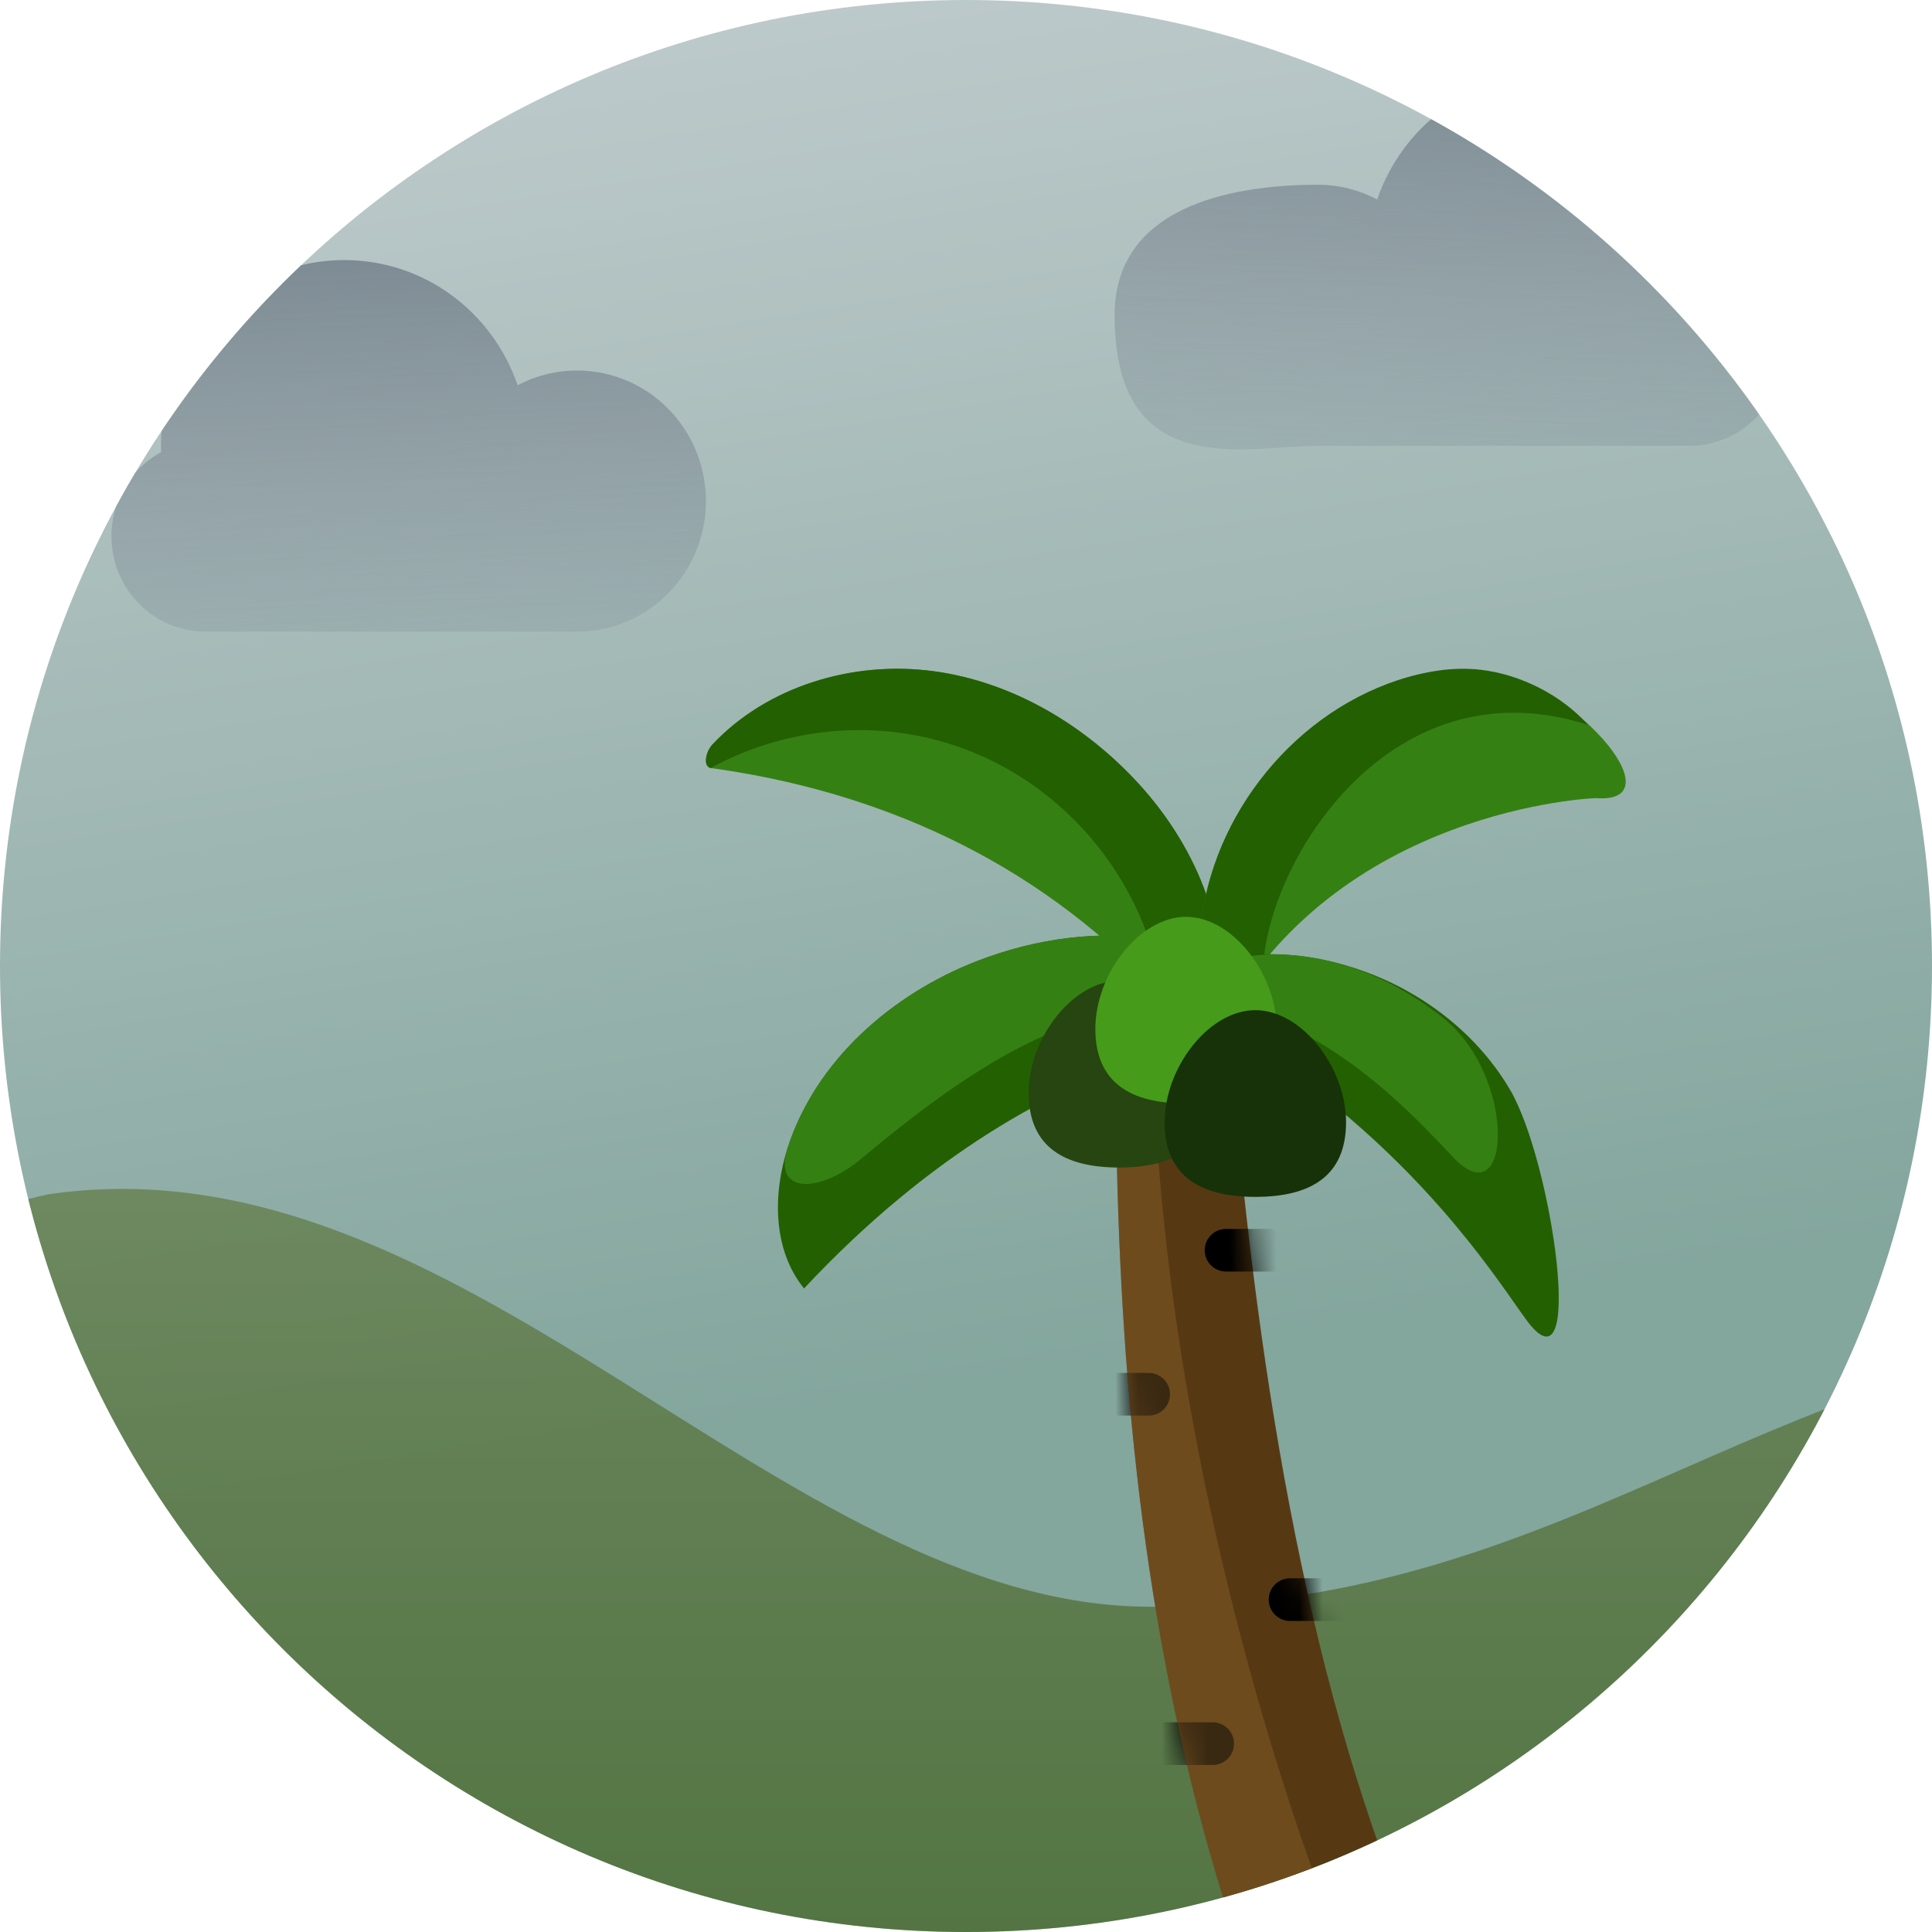 <svg width="84" height="84" viewBox="0 0 84 84" fill="none" xmlns="http://www.w3.org/2000/svg">
<g clip-path="url(#clip0_1_1259)">
<path d="M0 42C0 18.804 18.804 0 42 0V0C65.196 0 84 18.804 84 42V42C84 65.196 65.196 84 42 84V84C18.804 84 0 65.196 0 42V42Z" fill="url(#paint0_linear_1_1259)"/>
<path fill-rule="evenodd" clip-rule="evenodd" d="M-19.384 84.905C-19.384 84.905 -18.477 56.387 2.093 51.928C20.079 49.276 33.945 69.859 50.027 69.859C68.77 69.859 77.604 57.914 95.801 57.914C109.074 57.914 122.034 68.299 140.108 64.699C146.121 63.502 155.077 61.441 155.077 61.441L154.779 100.734L-19.384 103.385V84.905Z" fill="url(#paint1_linear_1_1259)" fill-opacity="0.7"/>
<path d="M34.958 56.02C46 44.21 56.547 44.612 57.753 44.831C55.959 42.724 53.365 41.357 50.639 40.878C47.913 40.4 45.069 40.782 42.488 41.783C38.772 43.224 35.477 46.109 34.248 49.901C33.587 51.938 33.608 54.357 34.958 56.02Z" fill="#236002"/>
<path d="M37.476 50.356C45.42 43.688 49.885 42.529 57.753 44.831C55.959 42.724 53.365 41.357 50.639 40.878C47.913 40.4 45.069 40.782 42.488 41.783C38.772 43.224 35.477 46.109 34.248 49.901C33.587 51.938 35.634 51.903 37.476 50.356Z" fill="#358013"/>
<path d="M49.194 46.761C48.767 48.017 48.531 49.375 48.562 50.702C48.815 61.549 50.001 72.738 53.538 83.638H61.249C56.727 72.622 54.581 59.228 53.412 44.758C53.448 44.063 52.484 43.788 51.818 43.98C50.546 44.345 49.62 45.504 49.194 46.761Z" fill="#563913"/>
<mask id="mask0_1_1259" style="mask-type:alpha" maskUnits="userSpaceOnUse" x="48" y="43" width="14" height="41">
<path d="M49.194 46.761C48.767 48.017 48.531 49.375 48.562 50.702C48.815 61.549 50.001 72.738 53.538 83.638H61.249C56.727 72.622 54.581 59.228 53.412 44.758C53.448 44.063 52.484 43.788 51.818 43.98C50.546 44.345 49.62 45.504 49.194 46.761Z" fill="#868162"/>
</mask>
<g mask="url(#mask0_1_1259)">
<path d="M52.378 54.357C52.378 53.845 52.793 53.43 53.306 53.43H57.016C57.529 53.43 57.944 53.845 57.944 54.357V54.357C57.944 54.87 57.529 55.285 57.017 55.285H53.306C52.793 55.285 52.378 54.87 52.378 54.357V54.357Z" fill="black"/>
<path d="M45.304 60.619C45.304 60.107 45.719 59.692 46.232 59.692H49.943C50.455 59.692 50.87 60.107 50.87 60.619V60.619C50.87 61.132 50.455 61.547 49.943 61.547H46.232C45.719 61.547 45.304 61.132 45.304 60.619V60.619Z" fill="black"/>
<path d="M55.161 69.549C55.161 69.036 55.576 68.621 56.089 68.621H59.8C60.312 68.621 60.727 69.036 60.727 69.549V69.549C60.727 70.061 60.312 70.477 59.8 70.477H56.089C55.576 70.477 55.161 70.061 55.161 69.549V69.549Z" fill="black"/>
<path d="M48.087 75.811C48.087 75.299 48.502 74.883 49.015 74.883H52.726C53.238 74.883 53.654 75.299 53.654 75.811V75.811C53.654 76.323 53.238 76.739 52.726 76.739H49.015C48.502 76.739 48.087 76.323 48.087 75.811V75.811Z" fill="black"/>
</g>
<path opacity="0.4" d="M49.194 46.76C48.767 48.017 48.531 49.375 48.562 50.702C48.815 61.549 50.001 72.738 53.538 83.638H57.944C57.944 83.638 50.522 65.548 50.099 45.138C50.087 44.519 49.392 46.175 49.194 46.76Z" fill="#92672D"/>
<path d="M52.768 44.525C52.68 44.849 52.486 45.233 52.151 45.221C51.865 44.856 51.573 44.501 51.276 44.153C48.711 41.155 45.724 38.789 42.405 37.022C39.24 35.338 35.774 34.198 32.084 33.574C31.715 33.511 31.343 33.454 30.97 33.402C30.533 33.392 30.673 32.692 30.972 32.373C33.364 29.829 37.078 28.724 40.54 29.176C44.002 29.628 47.186 31.526 49.537 34.108C52.092 36.912 53.756 40.862 52.768 44.525Z" fill="#358013"/>
<path d="M52.151 45.221C52.486 45.233 52.68 44.849 52.768 44.525C53.756 40.862 52.092 36.912 49.537 34.108C47.186 31.526 44.002 29.628 40.54 29.176C37.078 28.724 33.364 29.829 30.972 32.373C30.692 32.671 30.552 33.302 30.892 33.392C32.819 32.352 35.022 31.744 37.36 31.744C44.351 31.744 49.729 37.178 50.534 43.316C50.785 43.589 51.033 43.868 51.276 44.153C51.573 44.501 51.865 44.856 52.151 45.221Z" fill="#236002"/>
<path d="M52.16 40.874C52.091 42.208 52.262 43.622 53.053 44.699C58.06 35.107 69.367 34.701 69.367 34.701C73.078 34.991 68.149 29.367 64.38 29.193C63.162 29.049 61.936 29.192 60.771 29.578C55.995 31.159 52.419 35.85 52.16 40.874Z" fill="#358013"/>
<path d="M52.16 40.874C52.091 42.208 52.262 43.623 53.053 44.699C53.732 43.719 54.125 42.77 54.929 41.891C55.277 37.194 60.521 28.941 68.845 31.454C68.917 31.48 68.989 31.505 69.061 31.53C67.887 30.219 66.122 29.327 64.393 29.122C63.175 28.978 61.936 29.192 60.771 29.578C55.995 31.159 52.419 35.85 52.16 40.874Z" fill="#236002"/>
<path d="M56.727 47.051C55.511 46.139 53.631 45.374 52.195 44.875C51.575 44.659 51.309 43.853 51.523 43.232C51.737 42.611 52.304 42.172 52.907 41.909C53.844 41.501 54.897 41.44 55.917 41.51C59.838 41.782 63.652 43.98 65.647 47.367C67.511 50.53 68.969 60.953 66.352 57.372C65.25 55.865 62.409 51.313 56.727 47.051Z" fill="#236002"/>
<path d="M51.624 43.399C56.959 43.92 60.611 47.573 63.163 50.298C65.714 53.024 65.978 46.845 62.757 44.268C57.248 39.862 51.276 41.601 51.624 43.399Z" fill="#358013"/>
<path d="M52.61 47.515C52.61 49.885 51.037 50.762 48.667 50.762C46.297 50.762 44.724 49.885 44.724 47.515C44.724 45.146 46.638 42.645 48.667 42.645C50.696 42.645 52.61 45.146 52.61 47.515Z" fill="#264510"/>
<path d="M55.509 44.732C55.509 47.102 53.936 47.979 51.566 47.979C49.196 47.979 47.623 47.102 47.623 44.732C47.623 42.362 49.537 39.862 51.566 39.862C53.596 39.862 55.509 42.362 55.509 44.732Z" fill="#469B1A"/>
<path d="M58.524 48.791C58.524 51.16 56.951 52.038 54.581 52.038C52.212 52.038 50.638 51.16 50.638 48.791C50.638 46.421 52.552 43.92 54.581 43.92C56.611 43.92 58.524 46.421 58.524 48.791Z" fill="#173208"/>
<path opacity="0.9" d="M15.053 27.462H25.092C28.185 27.462 30.692 24.921 30.692 21.786C30.692 18.651 28.185 16.11 25.092 16.11C24.159 16.11 23.279 16.342 22.505 16.751C21.428 13.583 18.461 11.308 14.969 11.308C10.568 11.308 7 14.924 7 19.385C7 19.476 7.002 19.567 7.005 19.658C5.72 20.357 4.846 21.732 4.846 23.314C4.846 25.605 6.678 27.462 8.939 27.462H14.969C14.982 27.462 15.053 27.462 15.053 27.462H14.969H15.053Z" fill="url(#paint2_linear_1_1259)"/>
<path opacity="0.9" d="M67.332 19.385H57.292C54.199 19.385 48.461 21 48.461 13.709C48.461 8.674 54.199 8.033 57.292 8.033C58.225 8.033 59.105 8.265 59.879 8.674C60.957 5.506 63.924 3.231 67.415 3.231C71.817 3.231 75.385 6.847 75.385 11.308C75.385 11.399 75.383 11.49 75.38 11.581C76.665 12.28 77.538 13.655 77.538 15.237C77.538 17.528 75.706 19.385 73.446 19.385H67.415C67.403 19.385 67.332 19.385 67.332 19.385Z" fill="url(#paint3_linear_1_1259)"/>
</g>
<defs>
<linearGradient id="paint0_linear_1_1259" x1="35.112" y1="-2.94" x2="45.276" y2="59.64" gradientUnits="userSpaceOnUse">
<stop stop-color="#C0CBCD"/>
<stop offset="1" stop-color="#83A69D"/>
</linearGradient>
<linearGradient id="paint1_linear_1_1259" x1="67.846" y1="51.692" x2="67.846" y2="103.385" gradientUnits="userSpaceOnUse">
<stop stop-color="#607942"/>
<stop offset="1" stop-color="#2C5206"/>
</linearGradient>
<linearGradient id="paint2_linear_1_1259" x1="10.5" y1="4.039" x2="11.888" y2="36.21" gradientUnits="userSpaceOnUse">
<stop stop-color="#5C6A77"/>
<stop offset="1" stop-color="#818B97" stop-opacity="0"/>
</linearGradient>
<linearGradient id="paint3_linear_1_1259" x1="71.178" y1="-4.107" x2="69.92" y2="28.38" gradientUnits="userSpaceOnUse">
<stop stop-color="#5C6A77"/>
<stop offset="1" stop-color="#818B97" stop-opacity="0"/>
</linearGradient>
<clipPath id="clip0_1_1259">
<path d="M0 42C0 18.804 18.804 0 42 0V0C65.196 0 84 18.804 84 42V42C84 65.196 65.196 84 42 84V84C18.804 84 0 65.196 0 42V42Z" fill="white"/>
</clipPath>
</defs>
</svg>
